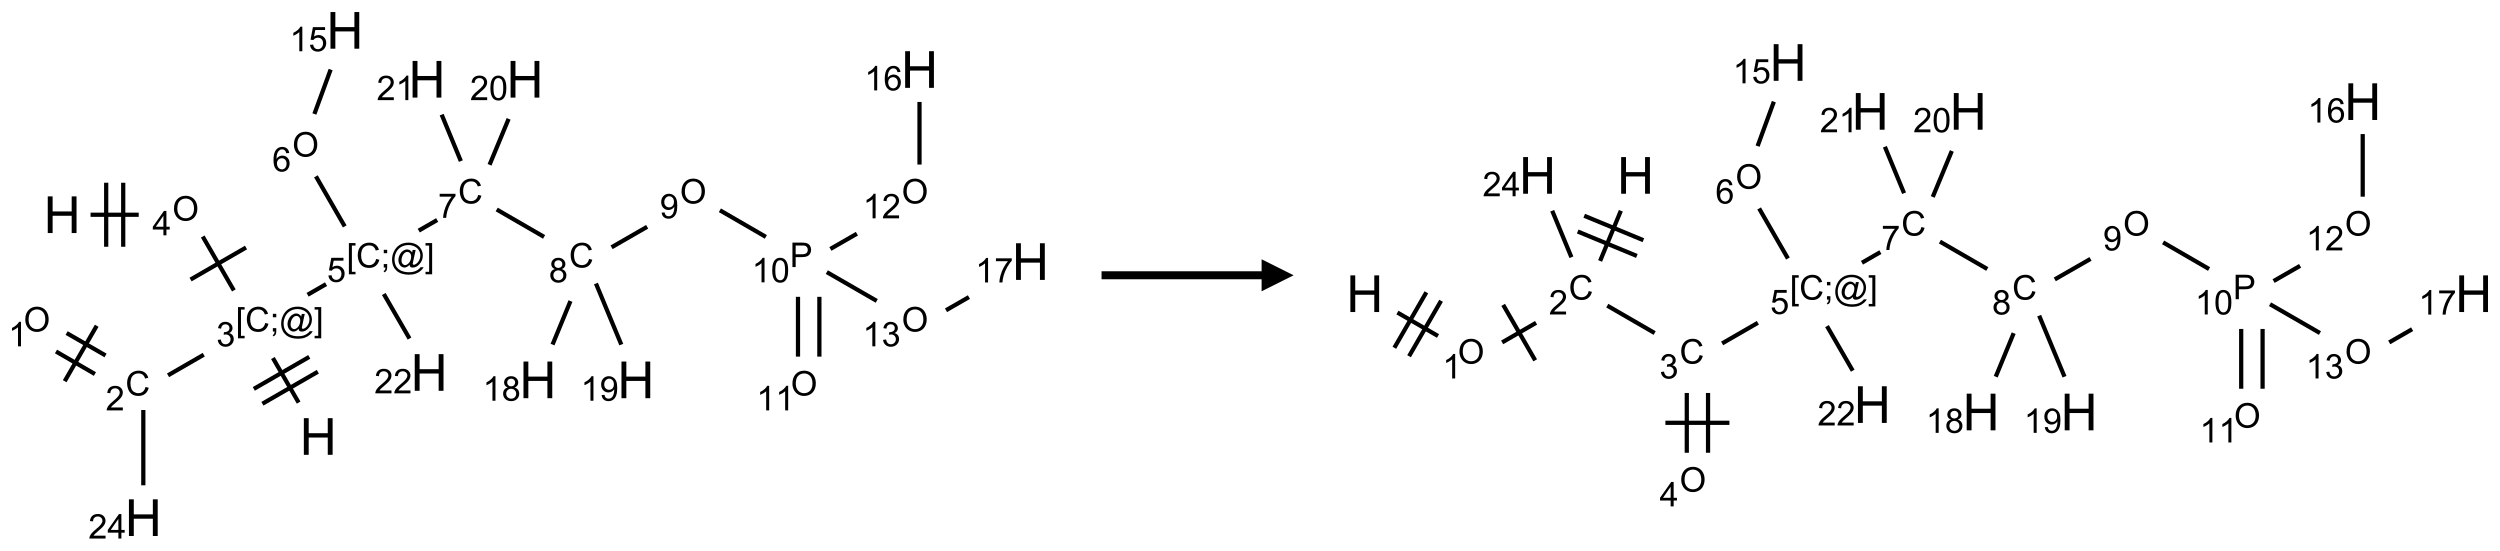 <?xml version="1.0" encoding="UTF-8"?>
<svg xmlns="http://www.w3.org/2000/svg" xmlns:xlink="http://www.w3.org/1999/xlink" width="781" height="172" viewBox="0 0 781 172">
<defs>
<g>
<g id="glyph-0-0">
<path d="M 2 0 L 2 -10 L 10 -10 L 10 0 Z M 2.25 -0.25 L 9.75 -0.25 L 9.75 -9.75 L 2.25 -9.75 Z M 2.25 -0.25 "/>
</g>
<g id="glyph-0-1">
<path d="M 1.281 0 L 1.281 -11.453 L 2.797 -11.453 L 2.797 -6.75 L 8.75 -6.75 L 8.75 -11.453 L 10.266 -11.453 L 10.266 0 L 8.75 0 L 8.75 -5.398 L 2.797 -5.398 L 2.797 0 Z M 1.281 0 "/>
</g>
<g id="glyph-1-0">
<path d="M 1.332 0 L 1.332 -6.668 L 6.668 -6.668 L 6.668 0 Z M 1.5 -0.168 L 6.5 -0.168 L 6.5 -6.5 L 1.5 -6.5 Z M 1.5 -0.168 "/>
</g>
<g id="glyph-1-1">
<path d="M 0.723 2.121 L 0.723 -7.637 L 2.793 -7.637 L 2.793 -6.859 L 1.66 -6.859 L 1.66 1.344 L 2.793 1.344 L 2.793 2.121 Z M 0.723 2.121 "/>
</g>
<g id="glyph-1-2">
<path d="M 6.27 -2.676 L 7.281 -2.422 C 7.07 -1.594 6.688 -0.961 6.137 -0.523 C 5.586 -0.086 4.914 0.129 4.121 0.129 C 3.297 0.129 2.629 -0.039 2.113 -0.371 C 1.598 -0.707 1.203 -1.191 0.934 -1.828 C 0.664 -2.465 0.531 -3.145 0.531 -3.875 C 0.531 -4.672 0.684 -5.363 0.988 -5.957 C 1.293 -6.547 1.723 -6.996 2.285 -7.305 C 2.844 -7.613 3.461 -7.766 4.137 -7.766 C 4.898 -7.766 5.543 -7.57 6.062 -7.184 C 6.582 -6.793 6.945 -6.246 7.152 -5.543 L 6.156 -5.309 C 5.98 -5.863 5.723 -6.266 5.387 -6.52 C 5.051 -6.773 4.625 -6.902 4.113 -6.902 C 3.527 -6.902 3.039 -6.762 2.645 -6.48 C 2.25 -6.199 1.973 -5.82 1.812 -5.348 C 1.652 -4.871 1.574 -4.383 1.574 -3.879 C 1.574 -3.23 1.668 -2.664 1.855 -2.18 C 2.047 -1.695 2.34 -1.332 2.738 -1.094 C 3.137 -0.855 3.57 -0.734 4.035 -0.734 C 4.602 -0.734 5.082 -0.898 5.473 -1.223 C 5.867 -1.551 6.133 -2.035 6.27 -2.676 Z M 6.27 -2.676 "/>
</g>
<g id="glyph-1-3">
<path d="M 0.949 -4.465 L 0.949 -5.531 L 2.016 -5.531 L 2.016 -4.465 Z M 0.949 0 L 0.949 -1.066 L 2.016 -1.066 L 2.016 0 C 2.016 0.391 1.945 0.711 1.809 0.949 C 1.668 1.191 1.449 1.379 1.145 1.512 L 0.887 1.109 C 1.082 1.023 1.23 0.895 1.324 0.727 C 1.418 0.559 1.469 0.316 1.48 0 Z M 0.949 0 "/>
</g>
<g id="glyph-1-4">
<path d="M 6.047 -0.848 C 5.82 -0.59 5.57 -0.379 5.289 -0.223 C 5.008 -0.062 4.73 0.016 4.449 0.016 C 4.141 0.016 3.84 -0.074 3.547 -0.254 C 3.254 -0.434 3.02 -0.715 2.836 -1.09 C 2.652 -1.465 2.562 -1.875 2.562 -2.324 C 2.562 -2.875 2.703 -3.43 2.988 -3.98 C 3.27 -4.535 3.621 -4.953 4.043 -5.23 C 4.461 -5.508 4.871 -5.645 5.266 -5.645 C 5.566 -5.645 5.855 -5.566 6.129 -5.41 C 6.402 -5.25 6.641 -5.012 6.84 -4.688 L 7.016 -5.496 L 7.949 -5.496 L 7.199 -2 C 7.094 -1.516 7.043 -1.246 7.043 -1.191 C 7.043 -1.098 7.078 -1.02 7.148 -0.949 C 7.219 -0.883 7.305 -0.848 7.406 -0.848 C 7.59 -0.848 7.832 -0.953 8.129 -1.168 C 8.527 -1.445 8.84 -1.816 9.07 -2.285 C 9.301 -2.75 9.418 -3.234 9.418 -3.73 C 9.418 -4.309 9.27 -4.852 8.973 -5.355 C 8.676 -5.859 8.23 -6.262 7.645 -6.562 C 7.055 -6.863 6.406 -7.016 5.691 -7.016 C 4.879 -7.016 4.137 -6.824 3.465 -6.445 C 2.793 -6.066 2.273 -5.52 1.902 -4.809 C 1.535 -4.098 1.348 -3.34 1.348 -2.527 C 1.348 -1.676 1.535 -0.941 1.902 -0.328 C 2.273 0.285 2.809 0.742 3.508 1.035 C 4.207 1.328 4.984 1.473 5.832 1.473 C 6.742 1.473 7.504 1.32 8.121 1.016 C 8.734 0.711 9.195 0.34 9.5 -0.098 L 10.441 -0.098 C 10.266 0.266 9.961 0.637 9.531 1.016 C 9.102 1.395 8.59 1.695 7.996 1.914 C 7.402 2.133 6.688 2.246 5.848 2.246 C 5.078 2.246 4.367 2.145 3.715 1.949 C 3.066 1.75 2.512 1.453 2.051 1.055 C 1.594 0.656 1.25 0.199 1.016 -0.316 C 0.723 -0.973 0.578 -1.684 0.578 -2.441 C 0.578 -3.289 0.75 -4.098 1.098 -4.863 C 1.523 -5.805 2.125 -6.527 2.902 -7.027 C 3.684 -7.527 4.629 -7.777 5.738 -7.777 C 6.602 -7.777 7.375 -7.602 8.059 -7.246 C 8.746 -6.895 9.285 -6.371 9.684 -5.672 C 10.02 -5.07 10.188 -4.418 10.188 -3.715 C 10.188 -2.707 9.832 -1.812 9.125 -1.031 C 8.492 -0.328 7.801 0.02 7.051 0.02 C 6.812 0.02 6.617 -0.016 6.473 -0.09 C 6.324 -0.16 6.215 -0.266 6.145 -0.402 C 6.102 -0.488 6.066 -0.637 6.047 -0.848 Z M 3.527 -2.262 C 3.527 -1.785 3.641 -1.414 3.863 -1.152 C 4.09 -0.887 4.348 -0.754 4.641 -0.754 C 4.836 -0.754 5.039 -0.812 5.254 -0.93 C 5.469 -1.047 5.676 -1.219 5.871 -1.449 C 6.066 -1.676 6.23 -1.969 6.355 -2.32 C 6.48 -2.672 6.543 -3.027 6.543 -3.379 C 6.543 -3.852 6.426 -4.219 6.191 -4.48 C 5.957 -4.738 5.672 -4.871 5.332 -4.871 C 5.109 -4.871 4.902 -4.812 4.707 -4.699 C 4.512 -4.586 4.32 -4.406 4.137 -4.156 C 3.953 -3.906 3.805 -3.602 3.691 -3.246 C 3.582 -2.887 3.527 -2.559 3.527 -2.262 Z M 3.527 -2.262 "/>
</g>
<g id="glyph-1-5">
<path d="M 2.27 2.121 L 0.203 2.121 L 0.203 1.344 L 1.332 1.344 L 1.332 -6.859 L 0.203 -6.859 L 0.203 -7.637 L 2.27 -7.637 Z M 2.27 2.121 "/>
</g>
<g id="glyph-1-6">
<path d="M 0.449 -2.016 L 1.387 -2.141 C 1.492 -1.609 1.676 -1.227 1.934 -0.992 C 2.191 -0.758 2.508 -0.641 2.879 -0.641 C 3.32 -0.641 3.695 -0.793 3.996 -1.098 C 4.301 -1.402 4.453 -1.781 4.453 -2.234 C 4.453 -2.664 4.312 -3.02 4.031 -3.301 C 3.75 -3.578 3.391 -3.719 2.957 -3.719 C 2.781 -3.719 2.562 -3.684 2.297 -3.613 L 2.402 -4.438 C 2.465 -4.43 2.516 -4.426 2.551 -4.426 C 2.949 -4.426 3.312 -4.531 3.629 -4.738 C 3.949 -4.949 4.109 -5.27 4.109 -5.703 C 4.109 -6.047 3.992 -6.332 3.762 -6.559 C 3.527 -6.785 3.227 -6.895 2.859 -6.895 C 2.496 -6.895 2.191 -6.781 1.949 -6.551 C 1.707 -6.324 1.547 -5.98 1.48 -5.52 L 0.543 -5.688 C 0.656 -6.316 0.918 -6.805 1.324 -7.148 C 1.73 -7.492 2.234 -7.668 2.84 -7.668 C 3.254 -7.668 3.641 -7.578 3.988 -7.398 C 4.34 -7.219 4.609 -6.977 4.793 -6.668 C 4.98 -6.359 5.074 -6.031 5.074 -5.684 C 5.074 -5.352 4.984 -5.051 4.809 -4.781 C 4.629 -4.512 4.367 -4.297 4.02 -4.137 C 4.473 -4.031 4.824 -3.816 5.074 -3.488 C 5.324 -3.16 5.449 -2.75 5.449 -2.254 C 5.449 -1.59 5.203 -1.023 4.719 -0.559 C 4.234 -0.098 3.617 0.137 2.875 0.137 C 2.203 0.137 1.648 -0.062 1.207 -0.465 C 0.762 -0.863 0.512 -1.379 0.449 -2.016 Z M 0.449 -2.016 "/>
</g>
<g id="glyph-1-7">
<path d="M 5.371 -0.902 L 5.371 0 L 0.324 0 C 0.316 -0.227 0.352 -0.441 0.434 -0.652 C 0.562 -0.996 0.766 -1.332 1.051 -1.668 C 1.332 -2 1.742 -2.387 2.277 -2.824 C 3.105 -3.504 3.668 -4.043 3.957 -4.441 C 4.25 -4.84 4.395 -5.215 4.395 -5.566 C 4.395 -5.938 4.262 -6.254 3.996 -6.508 C 3.73 -6.762 3.387 -6.891 2.957 -6.891 C 2.508 -6.891 2.145 -6.754 1.875 -6.484 C 1.605 -6.215 1.469 -5.84 1.465 -5.359 L 0.5 -5.457 C 0.566 -6.176 0.812 -6.727 1.246 -7.102 C 1.676 -7.477 2.254 -7.668 2.98 -7.668 C 3.711 -7.668 4.293 -7.465 4.719 -7.059 C 5.145 -6.652 5.359 -6.148 5.359 -5.547 C 5.359 -5.242 5.297 -4.941 5.172 -4.645 C 5.047 -4.352 4.84 -4.039 4.551 -3.715 C 4.262 -3.387 3.777 -2.938 3.105 -2.371 C 2.543 -1.898 2.18 -1.578 2.02 -1.41 C 1.859 -1.242 1.73 -1.07 1.625 -0.902 Z M 5.371 -0.902 "/>
</g>
<g id="glyph-1-8">
<path d="M 0.516 -3.719 C 0.516 -4.984 0.855 -5.977 1.535 -6.695 C 2.215 -7.414 3.094 -7.77 4.172 -7.77 C 4.875 -7.77 5.512 -7.602 6.078 -7.266 C 6.645 -6.93 7.074 -6.461 7.371 -5.855 C 7.668 -5.254 7.816 -4.57 7.816 -3.809 C 7.816 -3.035 7.66 -2.34 7.348 -1.73 C 7.035 -1.117 6.594 -0.656 6.02 -0.34 C 5.449 -0.027 4.828 0.129 4.168 0.129 C 3.449 0.129 2.805 -0.043 2.238 -0.391 C 1.672 -0.738 1.246 -1.211 0.953 -1.812 C 0.66 -2.414 0.516 -3.047 0.516 -3.719 Z M 1.559 -3.703 C 1.559 -2.781 1.805 -2.059 2.301 -1.527 C 2.793 -1 3.414 -0.734 4.16 -0.734 C 4.922 -0.734 5.547 -1 6.039 -1.535 C 6.531 -2.07 6.777 -2.828 6.777 -3.812 C 6.777 -4.434 6.672 -4.977 6.461 -5.441 C 6.25 -5.902 5.945 -6.262 5.539 -6.52 C 5.133 -6.773 4.68 -6.902 4.176 -6.902 C 3.461 -6.902 2.848 -6.656 2.332 -6.164 C 1.816 -5.672 1.559 -4.852 1.559 -3.703 Z M 1.559 -3.703 "/>
</g>
<g id="glyph-1-9">
<path d="M 3.973 0 L 3.035 0 L 3.035 -5.973 C 2.809 -5.758 2.516 -5.543 2.148 -5.328 C 1.781 -5.113 1.453 -4.953 1.16 -4.844 L 1.16 -5.75 C 1.684 -5.996 2.145 -6.297 2.535 -6.645 C 2.93 -6.996 3.207 -7.336 3.371 -7.668 L 3.973 -7.668 Z M 3.973 0 "/>
</g>
<g id="glyph-1-10">
<path d="M 3.449 0 L 3.449 -1.828 L 0.137 -1.828 L 0.137 -2.688 L 3.621 -7.637 L 4.387 -7.637 L 4.387 -2.688 L 5.418 -2.688 L 5.418 -1.828 L 4.387 -1.828 L 4.387 0 Z M 3.449 -2.688 L 3.449 -6.129 L 1.059 -2.688 Z M 3.449 -2.688 "/>
</g>
<g id="glyph-1-11">
<path d="M 0.441 -2 L 1.426 -2.082 C 1.5 -1.605 1.668 -1.242 1.934 -1.004 C 2.199 -0.762 2.52 -0.641 2.895 -0.641 C 3.348 -0.641 3.73 -0.812 4.043 -1.152 C 4.355 -1.492 4.512 -1.941 4.512 -2.504 C 4.512 -3.039 4.359 -3.461 4.059 -3.77 C 3.758 -4.078 3.367 -4.234 2.879 -4.234 C 2.578 -4.234 2.305 -4.164 2.062 -4.027 C 1.82 -3.891 1.629 -3.715 1.488 -3.496 L 0.609 -3.609 L 1.348 -7.531 L 5.145 -7.531 L 5.145 -6.637 L 2.098 -6.637 L 1.688 -4.582 C 2.145 -4.902 2.625 -5.062 3.129 -5.062 C 3.797 -5.062 4.359 -4.832 4.816 -4.371 C 5.277 -3.91 5.504 -3.312 5.504 -2.59 C 5.504 -1.898 5.305 -1.301 4.902 -0.797 C 4.41 -0.18 3.742 0.129 2.895 0.129 C 2.199 0.129 1.633 -0.062 1.195 -0.453 C 0.758 -0.844 0.504 -1.359 0.441 -2 Z M 0.441 -2 "/>
</g>
<g id="glyph-1-12">
<path d="M 5.309 -5.766 L 4.375 -5.691 C 4.293 -6.059 4.172 -6.328 4.02 -6.496 C 3.766 -6.762 3.453 -6.895 3.082 -6.895 C 2.785 -6.895 2.523 -6.812 2.297 -6.645 C 2 -6.43 1.77 -6.117 1.598 -5.703 C 1.43 -5.289 1.34 -4.703 1.332 -3.938 C 1.559 -4.281 1.836 -4.535 2.16 -4.703 C 2.488 -4.871 2.828 -4.953 3.188 -4.953 C 3.812 -4.953 4.344 -4.723 4.785 -4.262 C 5.223 -3.801 5.441 -3.207 5.441 -2.48 C 5.441 -2 5.34 -1.555 5.133 -1.145 C 4.926 -0.73 4.641 -0.418 4.281 -0.199 C 3.922 0.02 3.512 0.129 3.051 0.129 C 2.27 0.129 1.633 -0.156 1.141 -0.73 C 0.648 -1.305 0.402 -2.254 0.402 -3.574 C 0.402 -5.051 0.672 -6.121 1.219 -6.793 C 1.695 -7.375 2.336 -7.668 3.141 -7.668 C 3.742 -7.668 4.234 -7.5 4.617 -7.16 C 5 -6.824 5.23 -6.359 5.309 -5.766 Z M 1.48 -2.473 C 1.48 -2.152 1.547 -1.844 1.684 -1.547 C 1.82 -1.25 2.016 -1.027 2.262 -0.871 C 2.508 -0.719 2.766 -0.641 3.035 -0.641 C 3.434 -0.641 3.773 -0.801 4.059 -1.121 C 4.344 -1.441 4.484 -1.875 4.484 -2.422 C 4.484 -2.949 4.344 -3.367 4.062 -3.668 C 3.781 -3.973 3.426 -4.125 3 -4.125 C 2.578 -4.125 2.219 -3.973 1.922 -3.668 C 1.625 -3.363 1.48 -2.969 1.48 -2.473 Z M 1.48 -2.473 "/>
</g>
<g id="glyph-1-13">
<path d="M 0.504 -6.637 L 0.504 -7.535 L 5.449 -7.535 L 5.449 -6.809 C 4.961 -6.289 4.48 -5.602 4.004 -4.746 C 3.527 -3.887 3.156 -3.004 2.895 -2.098 C 2.707 -1.461 2.59 -0.762 2.535 0 L 1.574 0 C 1.582 -0.602 1.703 -1.328 1.926 -2.176 C 2.152 -3.027 2.477 -3.848 2.898 -4.637 C 3.32 -5.426 3.77 -6.094 4.246 -6.637 Z M 0.504 -6.637 "/>
</g>
<g id="glyph-1-14">
<path d="M 1.887 -4.141 C 1.496 -4.281 1.207 -4.484 1.02 -4.75 C 0.832 -5.016 0.738 -5.328 0.738 -5.699 C 0.738 -6.254 0.938 -6.719 1.34 -7.098 C 1.738 -7.477 2.27 -7.668 2.934 -7.668 C 3.598 -7.668 4.137 -7.473 4.543 -7.086 C 4.949 -6.699 5.152 -6.227 5.152 -5.672 C 5.152 -5.316 5.059 -5.008 4.871 -4.746 C 4.688 -4.484 4.406 -4.281 4.027 -4.141 C 4.496 -3.988 4.852 -3.742 5.098 -3.402 C 5.34 -3.062 5.465 -2.656 5.465 -2.184 C 5.465 -1.531 5.234 -0.98 4.77 -0.535 C 4.309 -0.09 3.703 0.129 2.949 0.129 C 2.195 0.129 1.586 -0.094 1.125 -0.539 C 0.664 -0.984 0.434 -1.543 0.434 -2.207 C 0.434 -2.703 0.559 -3.121 0.809 -3.457 C 1.062 -3.793 1.422 -4.02 1.887 -4.141 Z M 1.699 -5.73 C 1.699 -5.367 1.812 -5.074 2.047 -4.844 C 2.281 -4.613 2.582 -4.5 2.953 -4.5 C 3.312 -4.5 3.609 -4.613 3.84 -4.84 C 4.07 -5.066 4.188 -5.348 4.188 -5.676 C 4.188 -6.02 4.07 -6.309 3.832 -6.543 C 3.594 -6.777 3.297 -6.895 2.941 -6.895 C 2.586 -6.895 2.289 -6.781 2.051 -6.551 C 1.816 -6.324 1.699 -6.047 1.699 -5.73 Z M 1.395 -2.203 C 1.395 -1.938 1.461 -1.676 1.586 -1.426 C 1.711 -1.176 1.902 -0.984 2.152 -0.848 C 2.402 -0.711 2.672 -0.641 2.957 -0.641 C 3.406 -0.641 3.777 -0.785 4.066 -1.074 C 4.359 -1.363 4.504 -1.727 4.504 -2.172 C 4.504 -2.625 4.355 -2.996 4.055 -3.293 C 3.754 -3.586 3.379 -3.734 2.926 -3.734 C 2.484 -3.734 2.121 -3.59 1.832 -3.297 C 1.543 -3.004 1.395 -2.641 1.395 -2.203 Z M 1.395 -2.203 "/>
</g>
<g id="glyph-1-15">
<path d="M 0.582 -1.766 L 1.484 -1.848 C 1.562 -1.426 1.707 -1.117 1.922 -0.926 C 2.137 -0.734 2.414 -0.641 2.75 -0.641 C 3.039 -0.641 3.289 -0.707 3.508 -0.84 C 3.727 -0.973 3.902 -1.148 4.043 -1.367 C 4.18 -1.586 4.297 -1.887 4.391 -2.262 C 4.484 -2.637 4.531 -3.016 4.531 -3.406 C 4.531 -3.449 4.531 -3.512 4.527 -3.594 C 4.34 -3.297 4.082 -3.055 3.758 -2.867 C 3.434 -2.68 3.082 -2.59 2.703 -2.59 C 2.07 -2.59 1.535 -2.816 1.098 -3.277 C 0.66 -3.734 0.441 -4.34 0.441 -5.09 C 0.441 -5.863 0.672 -6.484 1.129 -6.957 C 1.586 -7.43 2.156 -7.668 2.844 -7.668 C 3.34 -7.668 3.793 -7.531 4.207 -7.266 C 4.617 -7 4.93 -6.617 5.145 -6.121 C 5.355 -5.629 5.465 -4.91 5.465 -3.973 C 5.465 -2.996 5.359 -2.223 5.145 -1.645 C 4.934 -1.066 4.617 -0.625 4.199 -0.324 C 3.781 -0.02 3.293 0.129 2.73 0.129 C 2.133 0.129 1.645 -0.035 1.266 -0.367 C 0.887 -0.699 0.66 -1.164 0.582 -1.766 Z M 4.422 -5.137 C 4.422 -5.676 4.277 -6.102 3.992 -6.418 C 3.707 -6.734 3.359 -6.891 2.957 -6.891 C 2.543 -6.891 2.18 -6.719 1.871 -6.379 C 1.562 -6.039 1.406 -5.598 1.406 -5.059 C 1.406 -4.57 1.555 -4.176 1.848 -3.871 C 2.141 -3.566 2.5 -3.418 2.934 -3.418 C 3.367 -3.418 3.723 -3.57 4.004 -3.871 C 4.281 -4.176 4.422 -4.598 4.422 -5.137 Z M 4.422 -5.137 "/>
</g>
<g id="glyph-1-16">
<path d="M 0.824 0 L 0.824 -7.637 L 3.703 -7.637 C 4.211 -7.637 4.598 -7.609 4.863 -7.562 C 5.238 -7.5 5.555 -7.383 5.809 -7.207 C 6.062 -7.031 6.266 -6.785 6.418 -6.469 C 6.574 -6.152 6.652 -5.805 6.652 -5.426 C 6.652 -4.777 6.445 -4.227 6.031 -3.777 C 5.617 -3.328 4.871 -3.105 3.793 -3.105 L 1.832 -3.105 L 1.832 0 Z M 1.832 -4.004 L 3.809 -4.004 C 4.461 -4.004 4.922 -4.125 5.199 -4.371 C 5.473 -4.613 5.609 -4.953 5.609 -5.395 C 5.609 -5.715 5.527 -5.988 5.367 -6.215 C 5.207 -6.441 4.992 -6.594 4.73 -6.668 C 4.559 -6.711 4.246 -6.734 3.785 -6.734 L 1.832 -6.734 Z M 1.832 -4.004 "/>
</g>
<g id="glyph-1-17">
<path d="M 0.441 -3.766 C 0.441 -4.668 0.535 -5.395 0.723 -5.945 C 0.906 -6.496 1.184 -6.922 1.551 -7.219 C 1.918 -7.516 2.375 -7.668 2.934 -7.668 C 3.344 -7.668 3.703 -7.586 4.012 -7.418 C 4.32 -7.254 4.574 -7.016 4.777 -6.707 C 4.977 -6.395 5.137 -6.016 5.25 -5.57 C 5.363 -5.125 5.422 -4.523 5.422 -3.766 C 5.422 -2.871 5.328 -2.148 5.145 -1.598 C 4.961 -1.047 4.688 -0.621 4.32 -0.32 C 3.953 -0.02 3.492 0.129 2.934 0.129 C 2.195 0.129 1.617 -0.133 1.199 -0.66 C 0.695 -1.297 0.441 -2.332 0.441 -3.766 Z M 1.406 -3.766 C 1.406 -2.512 1.555 -1.68 1.848 -1.262 C 2.141 -0.848 2.5 -0.641 2.934 -0.641 C 3.363 -0.641 3.727 -0.848 4.02 -1.266 C 4.312 -1.684 4.457 -2.516 4.457 -3.766 C 4.457 -5.023 4.312 -5.859 4.02 -6.27 C 3.727 -6.684 3.359 -6.891 2.922 -6.891 C 2.492 -6.891 2.148 -6.707 1.891 -6.344 C 1.566 -5.879 1.406 -5.02 1.406 -3.766 Z M 1.406 -3.766 "/>
</g>
</g>
</defs>
<path fill="none" stroke-width="0.033" stroke-linecap="butt" stroke-linejoin="miter" stroke="rgb(0%, 0%, 0%)" stroke-opacity="1" stroke-miterlimit="10" d="M 2.079 2.907 L 1.878 2.559 " transform="matrix(40, 0, 0, 40, 10.133, 9.488)"/>
<path fill="none" stroke-width="0.033" stroke-linecap="butt" stroke-linejoin="miter" stroke="rgb(0%, 0%, 0%)" stroke-opacity="1" stroke-miterlimit="10" d="M 2.162 2.55 L 1.729 2.8 " transform="matrix(40, 0, 0, 40, 10.133, 9.488)"/>
<path fill="none" stroke-width="0.033" stroke-linecap="butt" stroke-linejoin="miter" stroke="rgb(0%, 0%, 0%)" stroke-opacity="1" stroke-miterlimit="10" d="M 2.229 2.666 L 1.796 2.916 " transform="matrix(40, 0, 0, 40, 10.133, 9.488)"/>
<path fill="none" stroke-width="0.033" stroke-linecap="butt" stroke-linejoin="miter" stroke="rgb(0%, 0%, 0%)" stroke-opacity="1" stroke-miterlimit="10" d="M 1.338 2.533 L 1.059 2.694 " transform="matrix(40, 0, 0, 40, 10.133, 9.488)"/>
<path fill="none" stroke-width="0.033" stroke-linecap="butt" stroke-linejoin="miter" stroke="rgb(0%, 0%, 0%)" stroke-opacity="1" stroke-miterlimit="10" d="M 0.571 2.539 L 0.267 2.364 " transform="matrix(40, 0, 0, 40, 10.133, 9.488)"/>
<path fill="none" stroke-width="0.033" stroke-linecap="butt" stroke-linejoin="miter" stroke="rgb(0%, 0%, 0%)" stroke-opacity="1" stroke-miterlimit="10" d="M 0.488 2.684 L 0.184 2.508 " transform="matrix(40, 0, 0, 40, 10.133, 9.488)"/>
<path fill="none" stroke-width="0.033" stroke-linecap="butt" stroke-linejoin="miter" stroke="rgb(0%, 0%, 0%)" stroke-opacity="1" stroke-miterlimit="10" d="M 0.502 2.307 L 0.252 2.74 " transform="matrix(40, 0, 0, 40, 10.133, 9.488)"/>
<path fill="none" stroke-width="0.033" stroke-linecap="butt" stroke-linejoin="miter" stroke="rgb(0%, 0%, 0%)" stroke-opacity="1" stroke-miterlimit="10" d="M 0.866 2.965 L 0.866 3.553 " transform="matrix(40, 0, 0, 40, 10.133, 9.488)"/>
<path fill="none" stroke-width="0.033" stroke-linecap="butt" stroke-linejoin="miter" stroke="rgb(0%, 0%, 0%)" stroke-opacity="1" stroke-miterlimit="10" d="M 1.573 2.031 L 1.33 1.61 " transform="matrix(40, 0, 0, 40, 10.133, 9.488)"/>
<path fill="none" stroke-width="0.033" stroke-linecap="butt" stroke-linejoin="miter" stroke="rgb(0%, 0%, 0%)" stroke-opacity="1" stroke-miterlimit="10" d="M 1.668 1.696 L 1.235 1.946 " transform="matrix(40, 0, 0, 40, 10.133, 9.488)"/>
<path fill="none" stroke-width="0.033" stroke-linecap="butt" stroke-linejoin="miter" stroke="rgb(0%, 0%, 0%)" stroke-opacity="1" stroke-miterlimit="10" d="M 0.83 1.44 L 0.454 1.44 " transform="matrix(40, 0, 0, 40, 10.133, 9.488)"/>
<path fill="none" stroke-width="0.033" stroke-linecap="butt" stroke-linejoin="miter" stroke="rgb(0%, 0%, 0%)" stroke-opacity="1" stroke-miterlimit="10" d="M 0.576 1.19 L 0.576 1.69 " transform="matrix(40, 0, 0, 40, 10.133, 9.488)"/>
<path fill="none" stroke-width="0.033" stroke-linecap="butt" stroke-linejoin="miter" stroke="rgb(0%, 0%, 0%)" stroke-opacity="1" stroke-miterlimit="10" d="M 0.709 1.19 L 0.709 1.69 " transform="matrix(40, 0, 0, 40, 10.133, 9.488)"/>
<path fill="none" stroke-width="0.033" stroke-linecap="butt" stroke-linejoin="miter" stroke="rgb(0%, 0%, 0%)" stroke-opacity="1" stroke-miterlimit="10" d="M 2.149 2.065 L 2.293 1.982 " transform="matrix(40, 0, 0, 40, 10.133, 9.488)"/>
<path fill="none" stroke-width="0.033" stroke-linecap="butt" stroke-linejoin="miter" stroke="rgb(0%, 0%, 0%)" stroke-opacity="1" stroke-miterlimit="10" d="M 2.439 1.531 L 2.214 1.14 " transform="matrix(40, 0, 0, 40, 10.133, 9.488)"/>
<path fill="none" stroke-width="0.033" stroke-linecap="butt" stroke-linejoin="miter" stroke="rgb(0%, 0%, 0%)" stroke-opacity="1" stroke-miterlimit="10" d="M 2.202 0.653 L 2.329 0.306 " transform="matrix(40, 0, 0, 40, 10.133, 9.488)"/>
<path fill="none" stroke-width="0.033" stroke-linecap="butt" stroke-linejoin="miter" stroke="rgb(0%, 0%, 0%)" stroke-opacity="1" stroke-miterlimit="10" d="M 3.017 1.564 L 3.161 1.481 " transform="matrix(40, 0, 0, 40, 10.133, 9.488)"/>
<path fill="none" stroke-width="0.033" stroke-linecap="butt" stroke-linejoin="miter" stroke="rgb(0%, 0%, 0%)" stroke-opacity="1" stroke-miterlimit="10" d="M 3.626 1.399 L 3.996 1.613 " transform="matrix(40, 0, 0, 40, 10.133, 9.488)"/>
<path fill="none" stroke-width="0.033" stroke-linecap="butt" stroke-linejoin="miter" stroke="rgb(0%, 0%, 0%)" stroke-opacity="1" stroke-miterlimit="10" d="M 4.523 1.694 L 4.801 1.534 " transform="matrix(40, 0, 0, 40, 10.133, 9.488)"/>
<path fill="none" stroke-width="0.033" stroke-linecap="butt" stroke-linejoin="miter" stroke="rgb(0%, 0%, 0%)" stroke-opacity="1" stroke-miterlimit="10" d="M 5.369 1.405 L 5.728 1.613 " transform="matrix(40, 0, 0, 40, 10.133, 9.488)"/>
<path fill="none" stroke-width="0.033" stroke-linecap="butt" stroke-linejoin="miter" stroke="rgb(0%, 0%, 0%)" stroke-opacity="1" stroke-miterlimit="10" d="M 5.979 2.081 L 5.979 2.548 " transform="matrix(40, 0, 0, 40, 10.133, 9.488)"/>
<path fill="none" stroke-width="0.033" stroke-linecap="butt" stroke-linejoin="miter" stroke="rgb(0%, 0%, 0%)" stroke-opacity="1" stroke-miterlimit="10" d="M 6.146 2.081 L 6.146 2.548 " transform="matrix(40, 0, 0, 40, 10.133, 9.488)"/>
<path fill="none" stroke-width="0.033" stroke-linecap="butt" stroke-linejoin="miter" stroke="rgb(0%, 0%, 0%)" stroke-opacity="1" stroke-miterlimit="10" d="M 6.232 1.707 L 6.439 1.588 " transform="matrix(40, 0, 0, 40, 10.133, 9.488)"/>
<path fill="none" stroke-width="0.033" stroke-linecap="butt" stroke-linejoin="miter" stroke="rgb(0%, 0%, 0%)" stroke-opacity="1" stroke-miterlimit="10" d="M 6.928 1.048 L 6.928 0.559 " transform="matrix(40, 0, 0, 40, 10.133, 9.488)"/>
<path fill="none" stroke-width="0.033" stroke-linecap="butt" stroke-linejoin="miter" stroke="rgb(0%, 0%, 0%)" stroke-opacity="1" stroke-miterlimit="10" d="M 6.204 1.888 L 6.594 2.113 " transform="matrix(40, 0, 0, 40, 10.133, 9.488)"/>
<path fill="none" stroke-width="0.033" stroke-linecap="butt" stroke-linejoin="miter" stroke="rgb(0%, 0%, 0%)" stroke-opacity="1" stroke-miterlimit="10" d="M 7.135 2.186 L 7.314 2.083 " transform="matrix(40, 0, 0, 40, 10.133, 9.488)"/>
<path fill="none" stroke-width="0.033" stroke-linecap="butt" stroke-linejoin="miter" stroke="rgb(0%, 0%, 0%)" stroke-opacity="1" stroke-miterlimit="10" d="M 4.202 2.114 L 4.062 2.454 " transform="matrix(40, 0, 0, 40, 10.133, 9.488)"/>
<path fill="none" stroke-width="0.033" stroke-linecap="butt" stroke-linejoin="miter" stroke="rgb(0%, 0%, 0%)" stroke-opacity="1" stroke-miterlimit="10" d="M 4.401 1.977 L 4.599 2.454 " transform="matrix(40, 0, 0, 40, 10.133, 9.488)"/>
<path fill="none" stroke-width="0.033" stroke-linecap="butt" stroke-linejoin="miter" stroke="rgb(0%, 0%, 0%)" stroke-opacity="1" stroke-miterlimit="10" d="M 3.57 1.05 L 3.719 0.691 " transform="matrix(40, 0, 0, 40, 10.133, 9.488)"/>
<path fill="none" stroke-width="0.033" stroke-linecap="butt" stroke-linejoin="miter" stroke="rgb(0%, 0%, 0%)" stroke-opacity="1" stroke-miterlimit="10" d="M 3.346 1.021 L 3.196 0.658 " transform="matrix(40, 0, 0, 40, 10.133, 9.488)"/>
<path fill="none" stroke-width="0.033" stroke-linecap="butt" stroke-linejoin="miter" stroke="rgb(0%, 0%, 0%)" stroke-opacity="1" stroke-miterlimit="10" d="M 2.744 2.059 L 2.945 2.407 " transform="matrix(40, 0, 0, 40, 10.133, 9.488)"/>
<g fill="rgb(0%, 0%, 0%)" fill-opacity="1">
<use xlink:href="#glyph-0-1" x="93.641" y="142.086"/>
</g>
<g fill="rgb(0%, 0%, 0%)" fill-opacity="1">
<use xlink:href="#glyph-1-1" x="73.625" y="103.57"/>
<use xlink:href="#glyph-1-2" x="76.589" y="103.57"/>
<use xlink:href="#glyph-1-3" x="84.292" y="103.57"/>
<use xlink:href="#glyph-1-4" x="87.255" y="103.57"/>
<use xlink:href="#glyph-1-5" x="98.083" y="103.57"/>
</g>
<g fill="rgb(0%, 0%, 0%)" fill-opacity="1">
<use xlink:href="#glyph-1-6" x="67.57" y="108.199"/>
</g>
<g fill="rgb(0%, 0%, 0%)" fill-opacity="1">
<use xlink:href="#glyph-1-2" x="39.18" y="123.562"/>
</g>
<g fill="rgb(0%, 0%, 0%)" fill-opacity="1">
<use xlink:href="#glyph-1-7" x="33.008" y="128.199"/>
</g>
<g fill="rgb(0%, 0%, 0%)" fill-opacity="1">
<use xlink:href="#glyph-1-8" x="7.379" y="103.566"/>
</g>
<g fill="rgb(0%, 0%, 0%)" fill-opacity="1">
<use xlink:href="#glyph-1-9" x="2.586" y="108.199"/>
</g>
<g fill="rgb(0%, 0%, 0%)" fill-opacity="1">
<use xlink:href="#glyph-0-1" x="39" y="167.445"/>
</g>
<g fill="rgb(0%, 0%, 0%)" fill-opacity="1">
<use xlink:href="#glyph-1-7" x="27.602" y="168.238"/>
<use xlink:href="#glyph-1-10" x="33.534" y="168.238"/>
</g>
<g fill="rgb(0%, 0%, 0%)" fill-opacity="1">
<use xlink:href="#glyph-1-8" x="53.836" y="68.926"/>
</g>
<g fill="rgb(0%, 0%, 0%)" fill-opacity="1">
<use xlink:href="#glyph-1-10" x="47.602" y="73.527"/>
</g>
<g fill="rgb(0%, 0%, 0%)" fill-opacity="1">
<use xlink:href="#glyph-0-1" x="13.641" y="72.805"/>
</g>
<g fill="rgb(0%, 0%, 0%)" fill-opacity="1">
<use xlink:href="#glyph-1-1" x="108.27" y="83.57"/>
<use xlink:href="#glyph-1-2" x="111.233" y="83.57"/>
<use xlink:href="#glyph-1-3" x="118.936" y="83.57"/>
<use xlink:href="#glyph-1-4" x="121.9" y="83.57"/>
<use xlink:href="#glyph-1-5" x="132.728" y="83.57"/>
</g>
<g fill="rgb(0%, 0%, 0%)" fill-opacity="1">
<use xlink:href="#glyph-1-11" x="102.152" y="88.066"/>
</g>
<g fill="rgb(0%, 0%, 0%)" fill-opacity="1">
<use xlink:href="#glyph-1-8" x="91.301" y="48.926"/>
</g>
<g fill="rgb(0%, 0%, 0%)" fill-opacity="1">
<use xlink:href="#glyph-1-12" x="85.039" y="53.559"/>
</g>
<g fill="rgb(0%, 0%, 0%)" fill-opacity="1">
<use xlink:href="#glyph-0-1" x="101.965" y="15.215"/>
</g>
<g fill="rgb(0%, 0%, 0%)" fill-opacity="1">
<use xlink:href="#glyph-1-9" x="90.473" y="16.008"/>
<use xlink:href="#glyph-1-11" x="96.405" y="16.008"/>
</g>
<g fill="rgb(0%, 0%, 0%)" fill-opacity="1">
<use xlink:href="#glyph-1-2" x="143.105" y="63.562"/>
</g>
<g fill="rgb(0%, 0%, 0%)" fill-opacity="1">
<use xlink:href="#glyph-1-13" x="136.852" y="68.07"/>
</g>
<g fill="rgb(0%, 0%, 0%)" fill-opacity="1">
<use xlink:href="#glyph-1-2" x="177.746" y="83.562"/>
</g>
<g fill="rgb(0%, 0%, 0%)" fill-opacity="1">
<use xlink:href="#glyph-1-14" x="171.477" y="88.199"/>
</g>
<g fill="rgb(0%, 0%, 0%)" fill-opacity="1">
<use xlink:href="#glyph-1-8" x="212.402" y="63.566"/>
</g>
<g fill="rgb(0%, 0%, 0%)" fill-opacity="1">
<use xlink:href="#glyph-1-15" x="206.117" y="68.199"/>
</g>
<g fill="rgb(0%, 0%, 0%)" fill-opacity="1">
<use xlink:href="#glyph-1-16" x="246.734" y="83.43"/>
</g>
<g fill="rgb(0%, 0%, 0%)" fill-opacity="1">
<use xlink:href="#glyph-1-9" x="234.867" y="88.199"/>
<use xlink:href="#glyph-1-17" x="240.799" y="88.199"/>
</g>
<g fill="rgb(0%, 0%, 0%)" fill-opacity="1">
<use xlink:href="#glyph-1-8" x="247.043" y="123.566"/>
</g>
<g fill="rgb(0%, 0%, 0%)" fill-opacity="1">
<use xlink:href="#glyph-1-9" x="236.316" y="128.199"/>
<use xlink:href="#glyph-1-9" x="242.249" y="128.199"/>
</g>
<g fill="rgb(0%, 0%, 0%)" fill-opacity="1">
<use xlink:href="#glyph-1-8" x="281.684" y="63.566"/>
</g>
<g fill="rgb(0%, 0%, 0%)" fill-opacity="1">
<use xlink:href="#glyph-1-9" x="269.562" y="68.199"/>
<use xlink:href="#glyph-1-7" x="275.495" y="68.199"/>
</g>
<g fill="rgb(0%, 0%, 0%)" fill-opacity="1">
<use xlink:href="#glyph-0-1" x="281.488" y="27.445"/>
</g>
<g fill="rgb(0%, 0%, 0%)" fill-opacity="1">
<use xlink:href="#glyph-1-9" x="270.059" y="28.238"/>
<use xlink:href="#glyph-1-12" x="275.991" y="28.238"/>
</g>
<g fill="rgb(0%, 0%, 0%)" fill-opacity="1">
<use xlink:href="#glyph-1-8" x="281.684" y="103.566"/>
</g>
<g fill="rgb(0%, 0%, 0%)" fill-opacity="1">
<use xlink:href="#glyph-1-9" x="269.484" y="108.199"/>
<use xlink:href="#glyph-1-6" x="275.417" y="108.199"/>
</g>
<g fill="rgb(0%, 0%, 0%)" fill-opacity="1">
<use xlink:href="#glyph-0-1" x="316.129" y="87.445"/>
</g>
<g fill="rgb(0%, 0%, 0%)" fill-opacity="1">
<use xlink:href="#glyph-1-9" x="304.695" y="88.238"/>
<use xlink:href="#glyph-1-13" x="310.628" y="88.238"/>
</g>
<g fill="rgb(0%, 0%, 0%)" fill-opacity="1">
<use xlink:href="#glyph-0-1" x="162.258" y="124.398"/>
</g>
<g fill="rgb(0%, 0%, 0%)" fill-opacity="1">
<use xlink:href="#glyph-1-9" x="150.809" y="125.191"/>
<use xlink:href="#glyph-1-14" x="156.741" y="125.191"/>
</g>
<g fill="rgb(0%, 0%, 0%)" fill-opacity="1">
<use xlink:href="#glyph-0-1" x="192.871" y="124.398"/>
</g>
<g fill="rgb(0%, 0%, 0%)" fill-opacity="1">
<use xlink:href="#glyph-1-9" x="181.422" y="125.191"/>
<use xlink:href="#glyph-1-15" x="187.354" y="125.191"/>
</g>
<g fill="rgb(0%, 0%, 0%)" fill-opacity="1">
<use xlink:href="#glyph-0-1" x="158.23" y="30.488"/>
</g>
<g fill="rgb(0%, 0%, 0%)" fill-opacity="1">
<use xlink:href="#glyph-1-7" x="146.824" y="31.281"/>
<use xlink:href="#glyph-1-17" x="152.757" y="31.281"/>
</g>
<g fill="rgb(0%, 0%, 0%)" fill-opacity="1">
<use xlink:href="#glyph-0-1" x="127.617" y="30.488"/>
</g>
<g fill="rgb(0%, 0%, 0%)" fill-opacity="1">
<use xlink:href="#glyph-1-7" x="117.66" y="31.281"/>
<use xlink:href="#glyph-1-9" x="123.592" y="31.281"/>
</g>
<g fill="rgb(0%, 0%, 0%)" fill-opacity="1">
<use xlink:href="#glyph-0-1" x="128.285" y="122.086"/>
</g>
<g fill="rgb(0%, 0%, 0%)" fill-opacity="1">
<use xlink:href="#glyph-1-7" x="116.93" y="122.879"/>
<use xlink:href="#glyph-1-7" x="122.862" y="122.879"/>
</g>
<path fill-rule="nonzero" fill="rgb(0%, 0%, 0%)" fill-opacity="1" d="M 344.125 87.25 L 394.125 87.25 L 394.125 91 L 404.125 86 L 394.125 81 L 394.125 84.75 L 344.125 84.75 "/>
<path fill="none" stroke-width="0.033" stroke-linecap="butt" stroke-linejoin="miter" stroke="rgb(0%, 0%, 0%)" stroke-opacity="1" stroke-miterlimit="10" d="M 0.255 1.953 L 0.572 2.136 " transform="matrix(40, 0, 0, 40, 426.352, 19.523)"/>
<path fill="none" stroke-width="0.033" stroke-linecap="butt" stroke-linejoin="miter" stroke="rgb(0%, 0%, 0%)" stroke-opacity="1" stroke-miterlimit="10" d="M 0.346 2.294 L 0.596 1.861 " transform="matrix(40, 0, 0, 40, 426.352, 19.523)"/>
<path fill="none" stroke-width="0.033" stroke-linecap="butt" stroke-linejoin="miter" stroke="rgb(0%, 0%, 0%)" stroke-opacity="1" stroke-miterlimit="10" d="M 0.231 2.228 L 0.481 1.795 " transform="matrix(40, 0, 0, 40, 426.352, 19.523)"/>
<path fill="none" stroke-width="0.033" stroke-linecap="butt" stroke-linejoin="miter" stroke="rgb(0%, 0%, 0%)" stroke-opacity="1" stroke-miterlimit="10" d="M 1.073 2.186 L 1.338 2.033 " transform="matrix(40, 0, 0, 40, 426.352, 19.523)"/>
<path fill="none" stroke-width="0.033" stroke-linecap="butt" stroke-linejoin="miter" stroke="rgb(0%, 0%, 0%)" stroke-opacity="1" stroke-miterlimit="10" d="M 1.331 2.326 L 1.081 1.893 " transform="matrix(40, 0, 0, 40, 426.352, 19.523)"/>
<path fill="none" stroke-width="0.033" stroke-linecap="butt" stroke-linejoin="miter" stroke="rgb(0%, 0%, 0%)" stroke-opacity="1" stroke-miterlimit="10" d="M 1.838 1.55 L 2 1.158 " transform="matrix(40, 0, 0, 40, 426.352, 19.523)"/>
<path fill="none" stroke-width="0.033" stroke-linecap="butt" stroke-linejoin="miter" stroke="rgb(0%, 0%, 0%)" stroke-opacity="1" stroke-miterlimit="10" d="M 2.176 1.388 L 1.714 1.197 " transform="matrix(40, 0, 0, 40, 426.352, 19.523)"/>
<path fill="none" stroke-width="0.033" stroke-linecap="butt" stroke-linejoin="miter" stroke="rgb(0%, 0%, 0%)" stroke-opacity="1" stroke-miterlimit="10" d="M 2.125 1.511 L 1.663 1.32 " transform="matrix(40, 0, 0, 40, 426.352, 19.523)"/>
<path fill="none" stroke-width="0.033" stroke-linecap="butt" stroke-linejoin="miter" stroke="rgb(0%, 0%, 0%)" stroke-opacity="1" stroke-miterlimit="10" d="M 1.894 1.899 L 2.264 2.113 " transform="matrix(40, 0, 0, 40, 426.352, 19.523)"/>
<path fill="none" stroke-width="0.033" stroke-linecap="butt" stroke-linejoin="miter" stroke="rgb(0%, 0%, 0%)" stroke-opacity="1" stroke-miterlimit="10" d="M 2.515 2.581 L 2.515 3.048 " transform="matrix(40, 0, 0, 40, 426.352, 19.523)"/>
<path fill="none" stroke-width="0.033" stroke-linecap="butt" stroke-linejoin="miter" stroke="rgb(0%, 0%, 0%)" stroke-opacity="1" stroke-miterlimit="10" d="M 2.681 2.581 L 2.681 3.048 " transform="matrix(40, 0, 0, 40, 426.352, 19.523)"/>
<path fill="none" stroke-width="0.033" stroke-linecap="butt" stroke-linejoin="miter" stroke="rgb(0%, 0%, 0%)" stroke-opacity="1" stroke-miterlimit="10" d="M 2.348 2.814 L 2.848 2.814 " transform="matrix(40, 0, 0, 40, 426.352, 19.523)"/>
<path fill="none" stroke-width="0.033" stroke-linecap="butt" stroke-linejoin="miter" stroke="rgb(0%, 0%, 0%)" stroke-opacity="1" stroke-miterlimit="10" d="M 2.791 2.194 L 3.07 2.033 " transform="matrix(40, 0, 0, 40, 426.352, 19.523)"/>
<path fill="none" stroke-width="0.033" stroke-linecap="butt" stroke-linejoin="miter" stroke="rgb(0%, 0%, 0%)" stroke-opacity="1" stroke-miterlimit="10" d="M 3.305 1.531 L 3.08 1.14 " transform="matrix(40, 0, 0, 40, 426.352, 19.523)"/>
<path fill="none" stroke-width="0.033" stroke-linecap="butt" stroke-linejoin="miter" stroke="rgb(0%, 0%, 0%)" stroke-opacity="1" stroke-miterlimit="10" d="M 3.068 0.653 L 3.195 0.306 " transform="matrix(40, 0, 0, 40, 426.352, 19.523)"/>
<path fill="none" stroke-width="0.033" stroke-linecap="butt" stroke-linejoin="miter" stroke="rgb(0%, 0%, 0%)" stroke-opacity="1" stroke-miterlimit="10" d="M 3.883 1.564 L 4.027 1.481 " transform="matrix(40, 0, 0, 40, 426.352, 19.523)"/>
<path fill="none" stroke-width="0.033" stroke-linecap="butt" stroke-linejoin="miter" stroke="rgb(0%, 0%, 0%)" stroke-opacity="1" stroke-miterlimit="10" d="M 4.492 1.399 L 4.862 1.613 " transform="matrix(40, 0, 0, 40, 426.352, 19.523)"/>
<path fill="none" stroke-width="0.033" stroke-linecap="butt" stroke-linejoin="miter" stroke="rgb(0%, 0%, 0%)" stroke-opacity="1" stroke-miterlimit="10" d="M 5.389 1.694 L 5.668 1.534 " transform="matrix(40, 0, 0, 40, 426.352, 19.523)"/>
<path fill="none" stroke-width="0.033" stroke-linecap="butt" stroke-linejoin="miter" stroke="rgb(0%, 0%, 0%)" stroke-opacity="1" stroke-miterlimit="10" d="M 6.235 1.405 L 6.594 1.613 " transform="matrix(40, 0, 0, 40, 426.352, 19.523)"/>
<path fill="none" stroke-width="0.033" stroke-linecap="butt" stroke-linejoin="miter" stroke="rgb(0%, 0%, 0%)" stroke-opacity="1" stroke-miterlimit="10" d="M 6.845 2.081 L 6.845 2.548 " transform="matrix(40, 0, 0, 40, 426.352, 19.523)"/>
<path fill="none" stroke-width="0.033" stroke-linecap="butt" stroke-linejoin="miter" stroke="rgb(0%, 0%, 0%)" stroke-opacity="1" stroke-miterlimit="10" d="M 7.012 2.081 L 7.012 2.548 " transform="matrix(40, 0, 0, 40, 426.352, 19.523)"/>
<path fill="none" stroke-width="0.033" stroke-linecap="butt" stroke-linejoin="miter" stroke="rgb(0%, 0%, 0%)" stroke-opacity="1" stroke-miterlimit="10" d="M 7.098 1.707 L 7.305 1.588 " transform="matrix(40, 0, 0, 40, 426.352, 19.523)"/>
<path fill="none" stroke-width="0.033" stroke-linecap="butt" stroke-linejoin="miter" stroke="rgb(0%, 0%, 0%)" stroke-opacity="1" stroke-miterlimit="10" d="M 7.794 1.048 L 7.794 0.559 " transform="matrix(40, 0, 0, 40, 426.352, 19.523)"/>
<path fill="none" stroke-width="0.033" stroke-linecap="butt" stroke-linejoin="miter" stroke="rgb(0%, 0%, 0%)" stroke-opacity="1" stroke-miterlimit="10" d="M 7.07 1.888 L 7.46 2.113 " transform="matrix(40, 0, 0, 40, 426.352, 19.523)"/>
<path fill="none" stroke-width="0.033" stroke-linecap="butt" stroke-linejoin="miter" stroke="rgb(0%, 0%, 0%)" stroke-opacity="1" stroke-miterlimit="10" d="M 8.001 2.186 L 8.18 2.083 " transform="matrix(40, 0, 0, 40, 426.352, 19.523)"/>
<path fill="none" stroke-width="0.033" stroke-linecap="butt" stroke-linejoin="miter" stroke="rgb(0%, 0%, 0%)" stroke-opacity="1" stroke-miterlimit="10" d="M 5.068 2.114 L 4.928 2.454 " transform="matrix(40, 0, 0, 40, 426.352, 19.523)"/>
<path fill="none" stroke-width="0.033" stroke-linecap="butt" stroke-linejoin="miter" stroke="rgb(0%, 0%, 0%)" stroke-opacity="1" stroke-miterlimit="10" d="M 5.267 1.977 L 5.465 2.454 " transform="matrix(40, 0, 0, 40, 426.352, 19.523)"/>
<path fill="none" stroke-width="0.033" stroke-linecap="butt" stroke-linejoin="miter" stroke="rgb(0%, 0%, 0%)" stroke-opacity="1" stroke-miterlimit="10" d="M 4.436 1.05 L 4.585 0.691 " transform="matrix(40, 0, 0, 40, 426.352, 19.523)"/>
<path fill="none" stroke-width="0.033" stroke-linecap="butt" stroke-linejoin="miter" stroke="rgb(0%, 0%, 0%)" stroke-opacity="1" stroke-miterlimit="10" d="M 4.212 1.021 L 4.062 0.658 " transform="matrix(40, 0, 0, 40, 426.352, 19.523)"/>
<path fill="none" stroke-width="0.033" stroke-linecap="butt" stroke-linejoin="miter" stroke="rgb(0%, 0%, 0%)" stroke-opacity="1" stroke-miterlimit="10" d="M 3.61 2.059 L 3.811 2.407 " transform="matrix(40, 0, 0, 40, 426.352, 19.523)"/>
<path fill="none" stroke-width="0.033" stroke-linecap="butt" stroke-linejoin="miter" stroke="rgb(0%, 0%, 0%)" stroke-opacity="1" stroke-miterlimit="10" d="M 1.614 1.521 L 1.464 1.158 " transform="matrix(40, 0, 0, 40, 426.352, 19.523)"/>
<g fill="rgb(0%, 0%, 0%)" fill-opacity="1">
<use xlink:href="#glyph-0-1" x="420.578" y="97.48"/>
</g>
<g fill="rgb(0%, 0%, 0%)" fill-opacity="1">
<use xlink:href="#glyph-1-8" x="455.414" y="113.602"/>
</g>
<g fill="rgb(0%, 0%, 0%)" fill-opacity="1">
<use xlink:href="#glyph-1-9" x="450.621" y="118.234"/>
</g>
<g fill="rgb(0%, 0%, 0%)" fill-opacity="1">
<use xlink:href="#glyph-1-2" x="490.039" y="93.598"/>
</g>
<g fill="rgb(0%, 0%, 0%)" fill-opacity="1">
<use xlink:href="#glyph-1-7" x="483.867" y="98.234"/>
</g>
<g fill="rgb(0%, 0%, 0%)" fill-opacity="1">
<use xlink:href="#glyph-0-1" x="505.168" y="60.523"/>
</g>
<g fill="rgb(0%, 0%, 0%)" fill-opacity="1">
<use xlink:href="#glyph-1-2" x="524.684" y="113.598"/>
</g>
<g fill="rgb(0%, 0%, 0%)" fill-opacity="1">
<use xlink:href="#glyph-1-6" x="518.43" y="118.234"/>
</g>
<g fill="rgb(0%, 0%, 0%)" fill-opacity="1">
<use xlink:href="#glyph-1-8" x="524.699" y="153.602"/>
</g>
<g fill="rgb(0%, 0%, 0%)" fill-opacity="1">
<use xlink:href="#glyph-1-10" x="518.461" y="158.203"/>
</g>
<g fill="rgb(0%, 0%, 0%)" fill-opacity="1">
<use xlink:href="#glyph-1-1" x="559.129" y="93.605"/>
<use xlink:href="#glyph-1-2" x="562.092" y="93.605"/>
<use xlink:href="#glyph-1-3" x="569.796" y="93.605"/>
<use xlink:href="#glyph-1-4" x="572.759" y="93.605"/>
<use xlink:href="#glyph-1-5" x="583.587" y="93.605"/>
</g>
<g fill="rgb(0%, 0%, 0%)" fill-opacity="1">
<use xlink:href="#glyph-1-11" x="553.012" y="98.102"/>
</g>
<g fill="rgb(0%, 0%, 0%)" fill-opacity="1">
<use xlink:href="#glyph-1-8" x="542.16" y="58.961"/>
</g>
<g fill="rgb(0%, 0%, 0%)" fill-opacity="1">
<use xlink:href="#glyph-1-12" x="535.898" y="63.594"/>
</g>
<g fill="rgb(0%, 0%, 0%)" fill-opacity="1">
<use xlink:href="#glyph-0-1" x="552.824" y="25.25"/>
</g>
<g fill="rgb(0%, 0%, 0%)" fill-opacity="1">
<use xlink:href="#glyph-1-9" x="541.332" y="26.043"/>
<use xlink:href="#glyph-1-11" x="547.264" y="26.043"/>
</g>
<g fill="rgb(0%, 0%, 0%)" fill-opacity="1">
<use xlink:href="#glyph-1-2" x="593.965" y="73.598"/>
</g>
<g fill="rgb(0%, 0%, 0%)" fill-opacity="1">
<use xlink:href="#glyph-1-13" x="587.711" y="78.105"/>
</g>
<g fill="rgb(0%, 0%, 0%)" fill-opacity="1">
<use xlink:href="#glyph-1-2" x="628.605" y="93.598"/>
</g>
<g fill="rgb(0%, 0%, 0%)" fill-opacity="1">
<use xlink:href="#glyph-1-14" x="622.34" y="98.234"/>
</g>
<g fill="rgb(0%, 0%, 0%)" fill-opacity="1">
<use xlink:href="#glyph-1-8" x="663.262" y="73.602"/>
</g>
<g fill="rgb(0%, 0%, 0%)" fill-opacity="1">
<use xlink:href="#glyph-1-15" x="656.977" y="78.234"/>
</g>
<g fill="rgb(0%, 0%, 0%)" fill-opacity="1">
<use xlink:href="#glyph-1-16" x="697.594" y="93.465"/>
</g>
<g fill="rgb(0%, 0%, 0%)" fill-opacity="1">
<use xlink:href="#glyph-1-9" x="685.727" y="98.234"/>
<use xlink:href="#glyph-1-17" x="691.659" y="98.234"/>
</g>
<g fill="rgb(0%, 0%, 0%)" fill-opacity="1">
<use xlink:href="#glyph-1-8" x="697.902" y="133.602"/>
</g>
<g fill="rgb(0%, 0%, 0%)" fill-opacity="1">
<use xlink:href="#glyph-1-9" x="687.176" y="138.234"/>
<use xlink:href="#glyph-1-9" x="693.108" y="138.234"/>
</g>
<g fill="rgb(0%, 0%, 0%)" fill-opacity="1">
<use xlink:href="#glyph-1-8" x="732.543" y="73.602"/>
</g>
<g fill="rgb(0%, 0%, 0%)" fill-opacity="1">
<use xlink:href="#glyph-1-9" x="720.422" y="78.234"/>
<use xlink:href="#glyph-1-7" x="726.354" y="78.234"/>
</g>
<g fill="rgb(0%, 0%, 0%)" fill-opacity="1">
<use xlink:href="#glyph-0-1" x="732.348" y="37.48"/>
</g>
<g fill="rgb(0%, 0%, 0%)" fill-opacity="1">
<use xlink:href="#glyph-1-9" x="720.918" y="38.273"/>
<use xlink:href="#glyph-1-12" x="726.85" y="38.273"/>
</g>
<g fill="rgb(0%, 0%, 0%)" fill-opacity="1">
<use xlink:href="#glyph-1-8" x="732.543" y="113.602"/>
</g>
<g fill="rgb(0%, 0%, 0%)" fill-opacity="1">
<use xlink:href="#glyph-1-9" x="720.344" y="118.234"/>
<use xlink:href="#glyph-1-6" x="726.276" y="118.234"/>
</g>
<g fill="rgb(0%, 0%, 0%)" fill-opacity="1">
<use xlink:href="#glyph-0-1" x="766.988" y="97.48"/>
</g>
<g fill="rgb(0%, 0%, 0%)" fill-opacity="1">
<use xlink:href="#glyph-1-9" x="755.555" y="98.273"/>
<use xlink:href="#glyph-1-13" x="761.487" y="98.273"/>
</g>
<g fill="rgb(0%, 0%, 0%)" fill-opacity="1">
<use xlink:href="#glyph-0-1" x="613.117" y="134.434"/>
</g>
<g fill="rgb(0%, 0%, 0%)" fill-opacity="1">
<use xlink:href="#glyph-1-9" x="601.668" y="135.227"/>
<use xlink:href="#glyph-1-14" x="607.6" y="135.227"/>
</g>
<g fill="rgb(0%, 0%, 0%)" fill-opacity="1">
<use xlink:href="#glyph-0-1" x="643.734" y="134.434"/>
</g>
<g fill="rgb(0%, 0%, 0%)" fill-opacity="1">
<use xlink:href="#glyph-1-9" x="632.281" y="135.227"/>
<use xlink:href="#glyph-1-15" x="638.214" y="135.227"/>
</g>
<g fill="rgb(0%, 0%, 0%)" fill-opacity="1">
<use xlink:href="#glyph-0-1" x="609.09" y="40.523"/>
</g>
<g fill="rgb(0%, 0%, 0%)" fill-opacity="1">
<use xlink:href="#glyph-1-7" x="597.684" y="41.316"/>
<use xlink:href="#glyph-1-17" x="603.616" y="41.316"/>
</g>
<g fill="rgb(0%, 0%, 0%)" fill-opacity="1">
<use xlink:href="#glyph-0-1" x="578.477" y="40.523"/>
</g>
<g fill="rgb(0%, 0%, 0%)" fill-opacity="1">
<use xlink:href="#glyph-1-7" x="568.52" y="41.316"/>
<use xlink:href="#glyph-1-9" x="574.452" y="41.316"/>
</g>
<g fill="rgb(0%, 0%, 0%)" fill-opacity="1">
<use xlink:href="#glyph-0-1" x="579.145" y="132.121"/>
</g>
<g fill="rgb(0%, 0%, 0%)" fill-opacity="1">
<use xlink:href="#glyph-1-7" x="567.789" y="132.914"/>
<use xlink:href="#glyph-1-7" x="573.721" y="132.914"/>
</g>
<g fill="rgb(0%, 0%, 0%)" fill-opacity="1">
<use xlink:href="#glyph-0-1" x="474.555" y="60.523"/>
</g>
<g fill="rgb(0%, 0%, 0%)" fill-opacity="1">
<use xlink:href="#glyph-1-7" x="463.152" y="61.316"/>
<use xlink:href="#glyph-1-10" x="469.085" y="61.316"/>
</g>
</svg>
